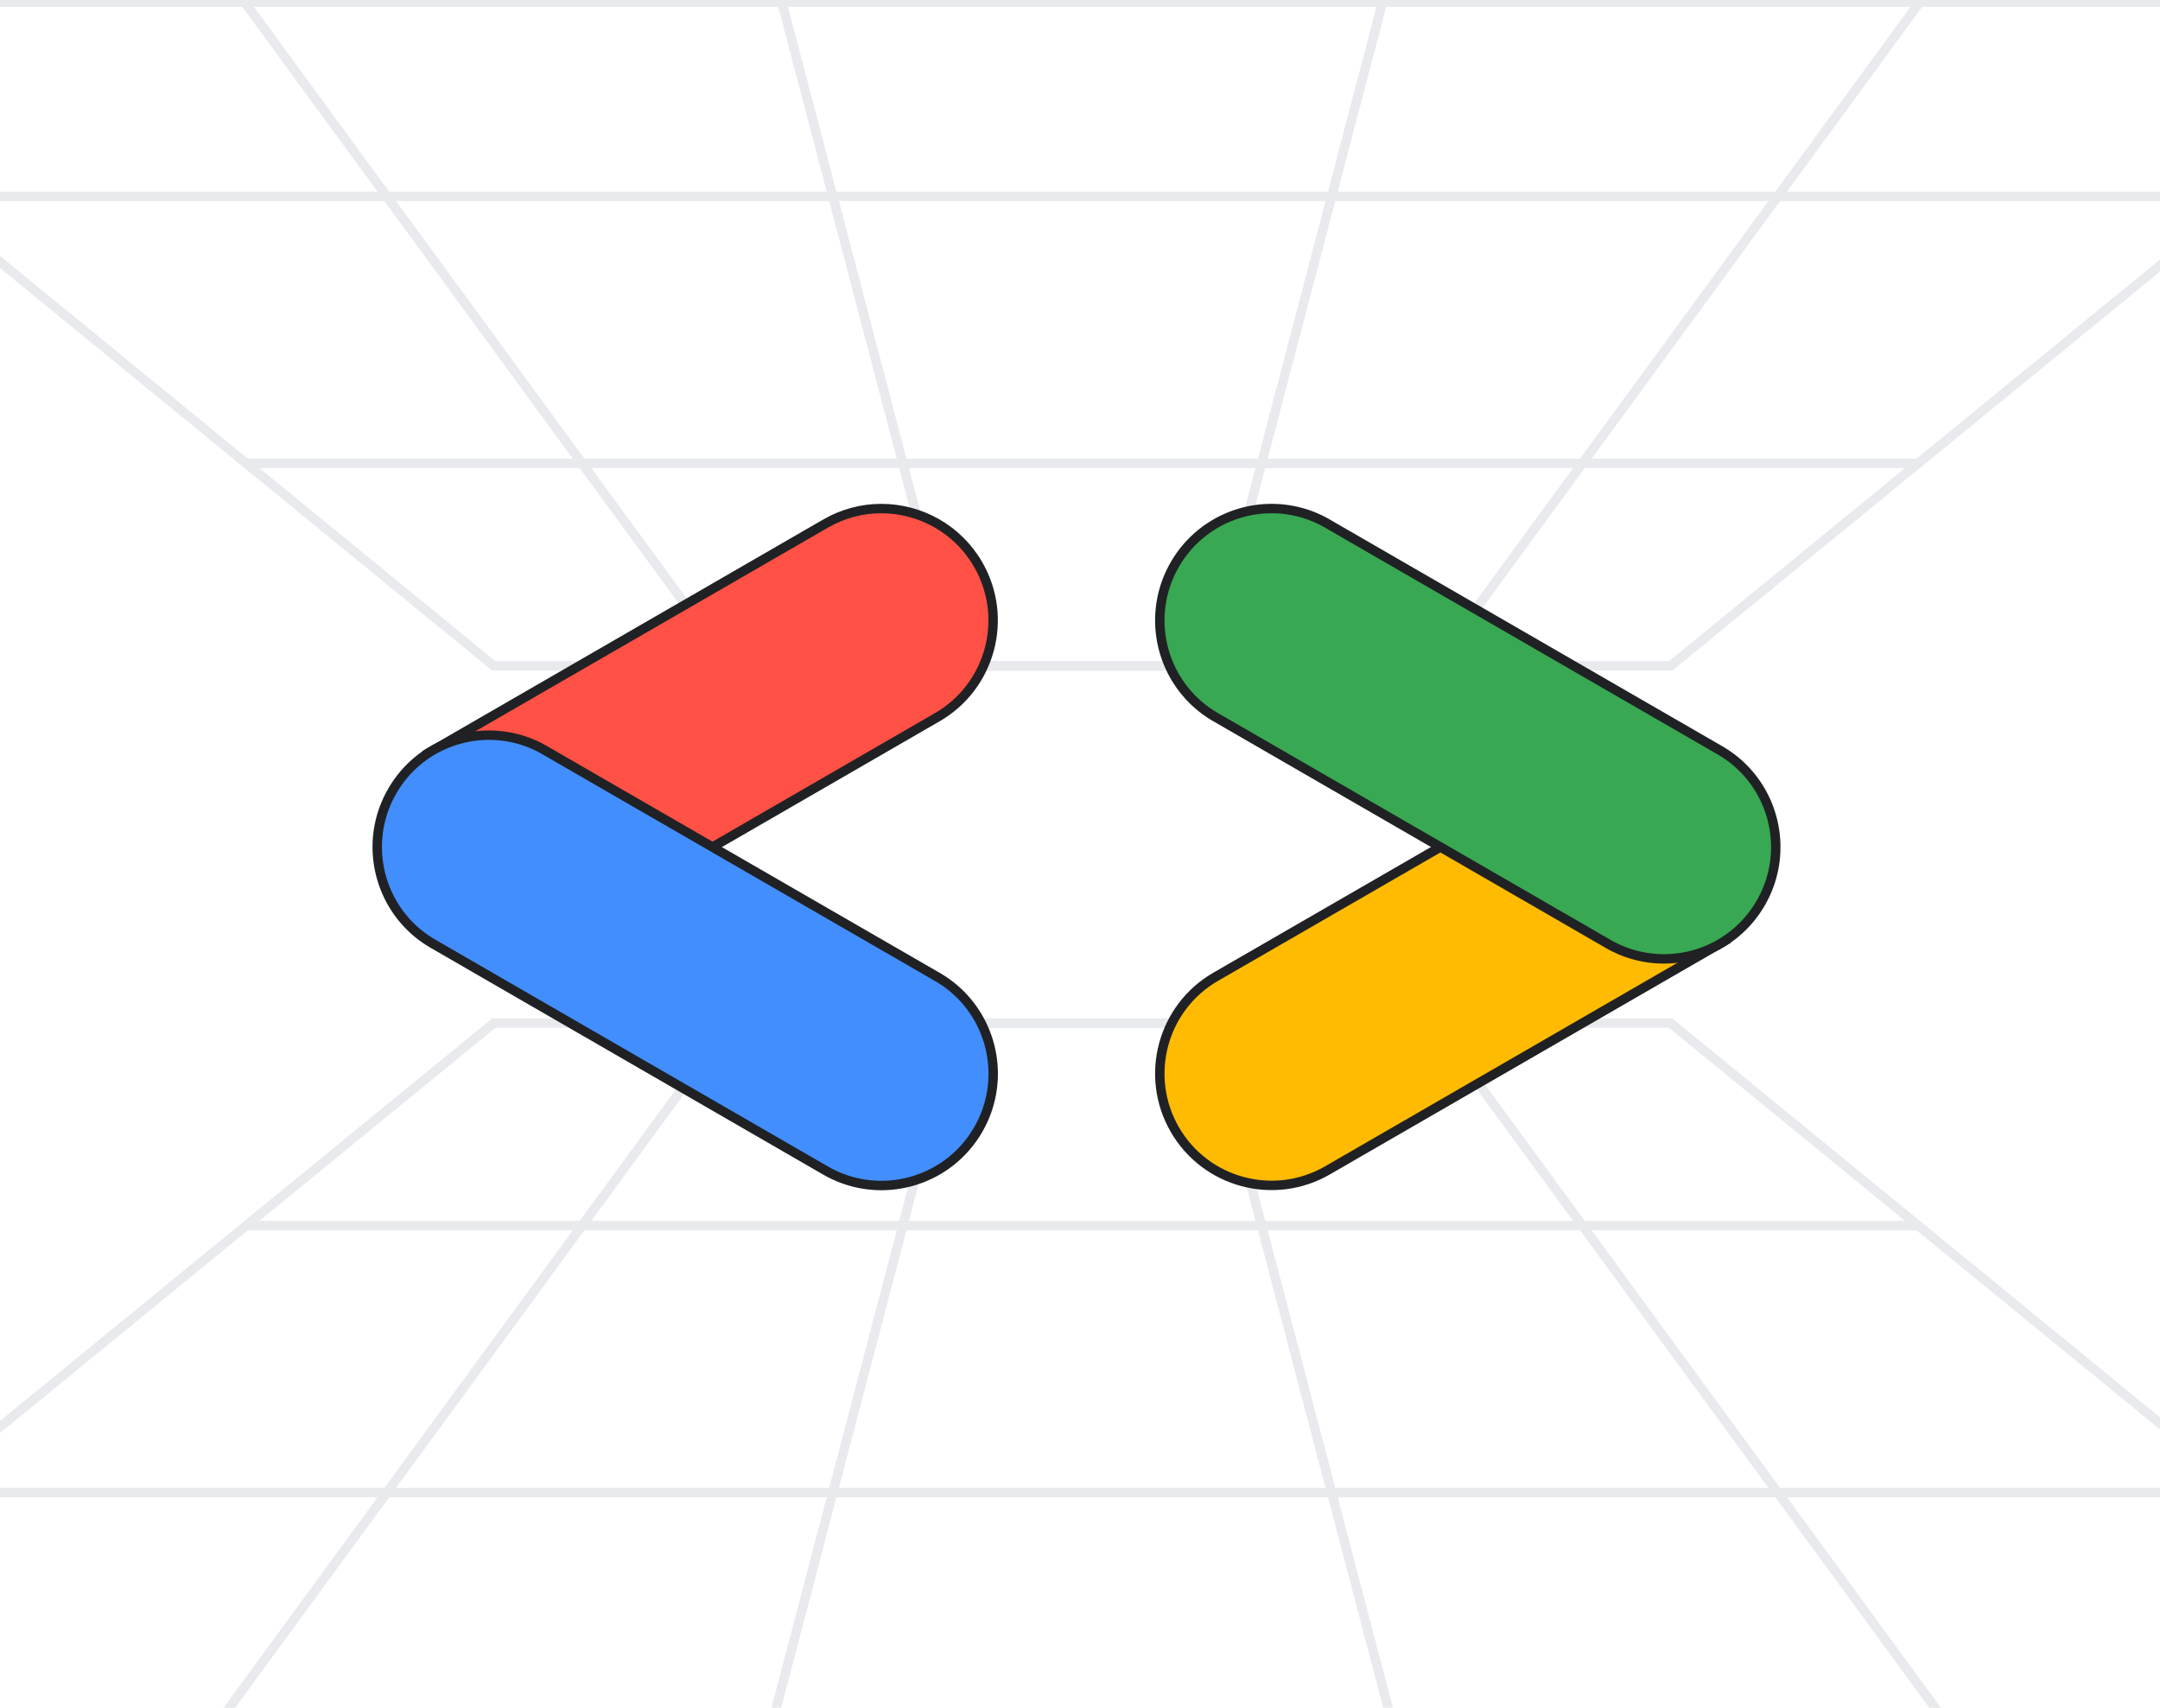 <svg xmlns="http://www.w3.org/2000/svg" width="344" height="272" fill="none"><g stroke-miterlimit="10" stroke-width="1.5" clip-path="url(#a)"><path stroke="#E8EAED" d="M-64.454 280 78.628 162.958h187.445L409.16 280H-64.454Z"/><path stroke="#E8EAED" d="m30.674 280 85.605-117.042h112.149L314.034 280H30.674Z"/><path stroke="#E8EAED" d="m121.545 280 30.698-117.042h40.219L223.16 280H121.545ZM39.221 195.195h266.265M-12.776 237.726h370.258M409.161-11 266.073 106.042H78.629L-64.454-11h473.615Z"/><path stroke="#E8EAED" d="m314.034-11-85.605 117.042h-112.15L30.674-11h283.36Z"/><path stroke="#E8EAED" d="m223.16-11-30.698 117.042h-40.219L121.545-11H223.16ZM305.487 73.805H39.222M357.483 31.274H-12.776M395.115.342H-50.41"/><path fill="#FFBB01" stroke="#202124" d="m229.777 134.687-36.167 20.885c-8.508 4.915-11.43 15.802-6.515 24.322s15.791 11.431 24.311 6.516l62.492-36.1-44.121-15.628v.005Z"/><path fill="#38A852" stroke="#202124" d="M202.527 81a17.79 17.79 0 0 0-15.427 8.912c-4.915 8.52-2.004 19.407 6.516 24.321l62.492 36.1c8.52 4.915 19.396 2.004 24.311-6.516 4.915-8.519 2.004-19.407-6.516-24.322l-62.492-36.1A17.706 17.706 0 0 0 202.527 81Z"/><path fill="#FF5145" stroke="#202124" d="M140.353 81c-3.023 0-6.079.772-8.884 2.396l-62.492 36.099 43.561 15.959 36.726-21.221c8.509-4.914 11.431-15.802 6.516-24.322-3.291-5.71-9.275-8.911-15.427-8.911Z"/><path fill="#428EFF" stroke="#202124" d="M77.894 117.094c-6.146 0-12.13 3.185-15.427 8.911-4.915 8.52-2.004 19.408 6.516 24.322l62.492 36.1c8.509 4.915 19.396 2.004 24.311-6.516 4.915-8.52 2.004-19.407-6.516-24.322L86.767 119.49a17.612 17.612 0 0 0-8.873-2.396Z"/></g><defs><clipPath id="a"><path fill="#fff" d="M0 0h344v272H0z"/></clipPath></defs></svg>